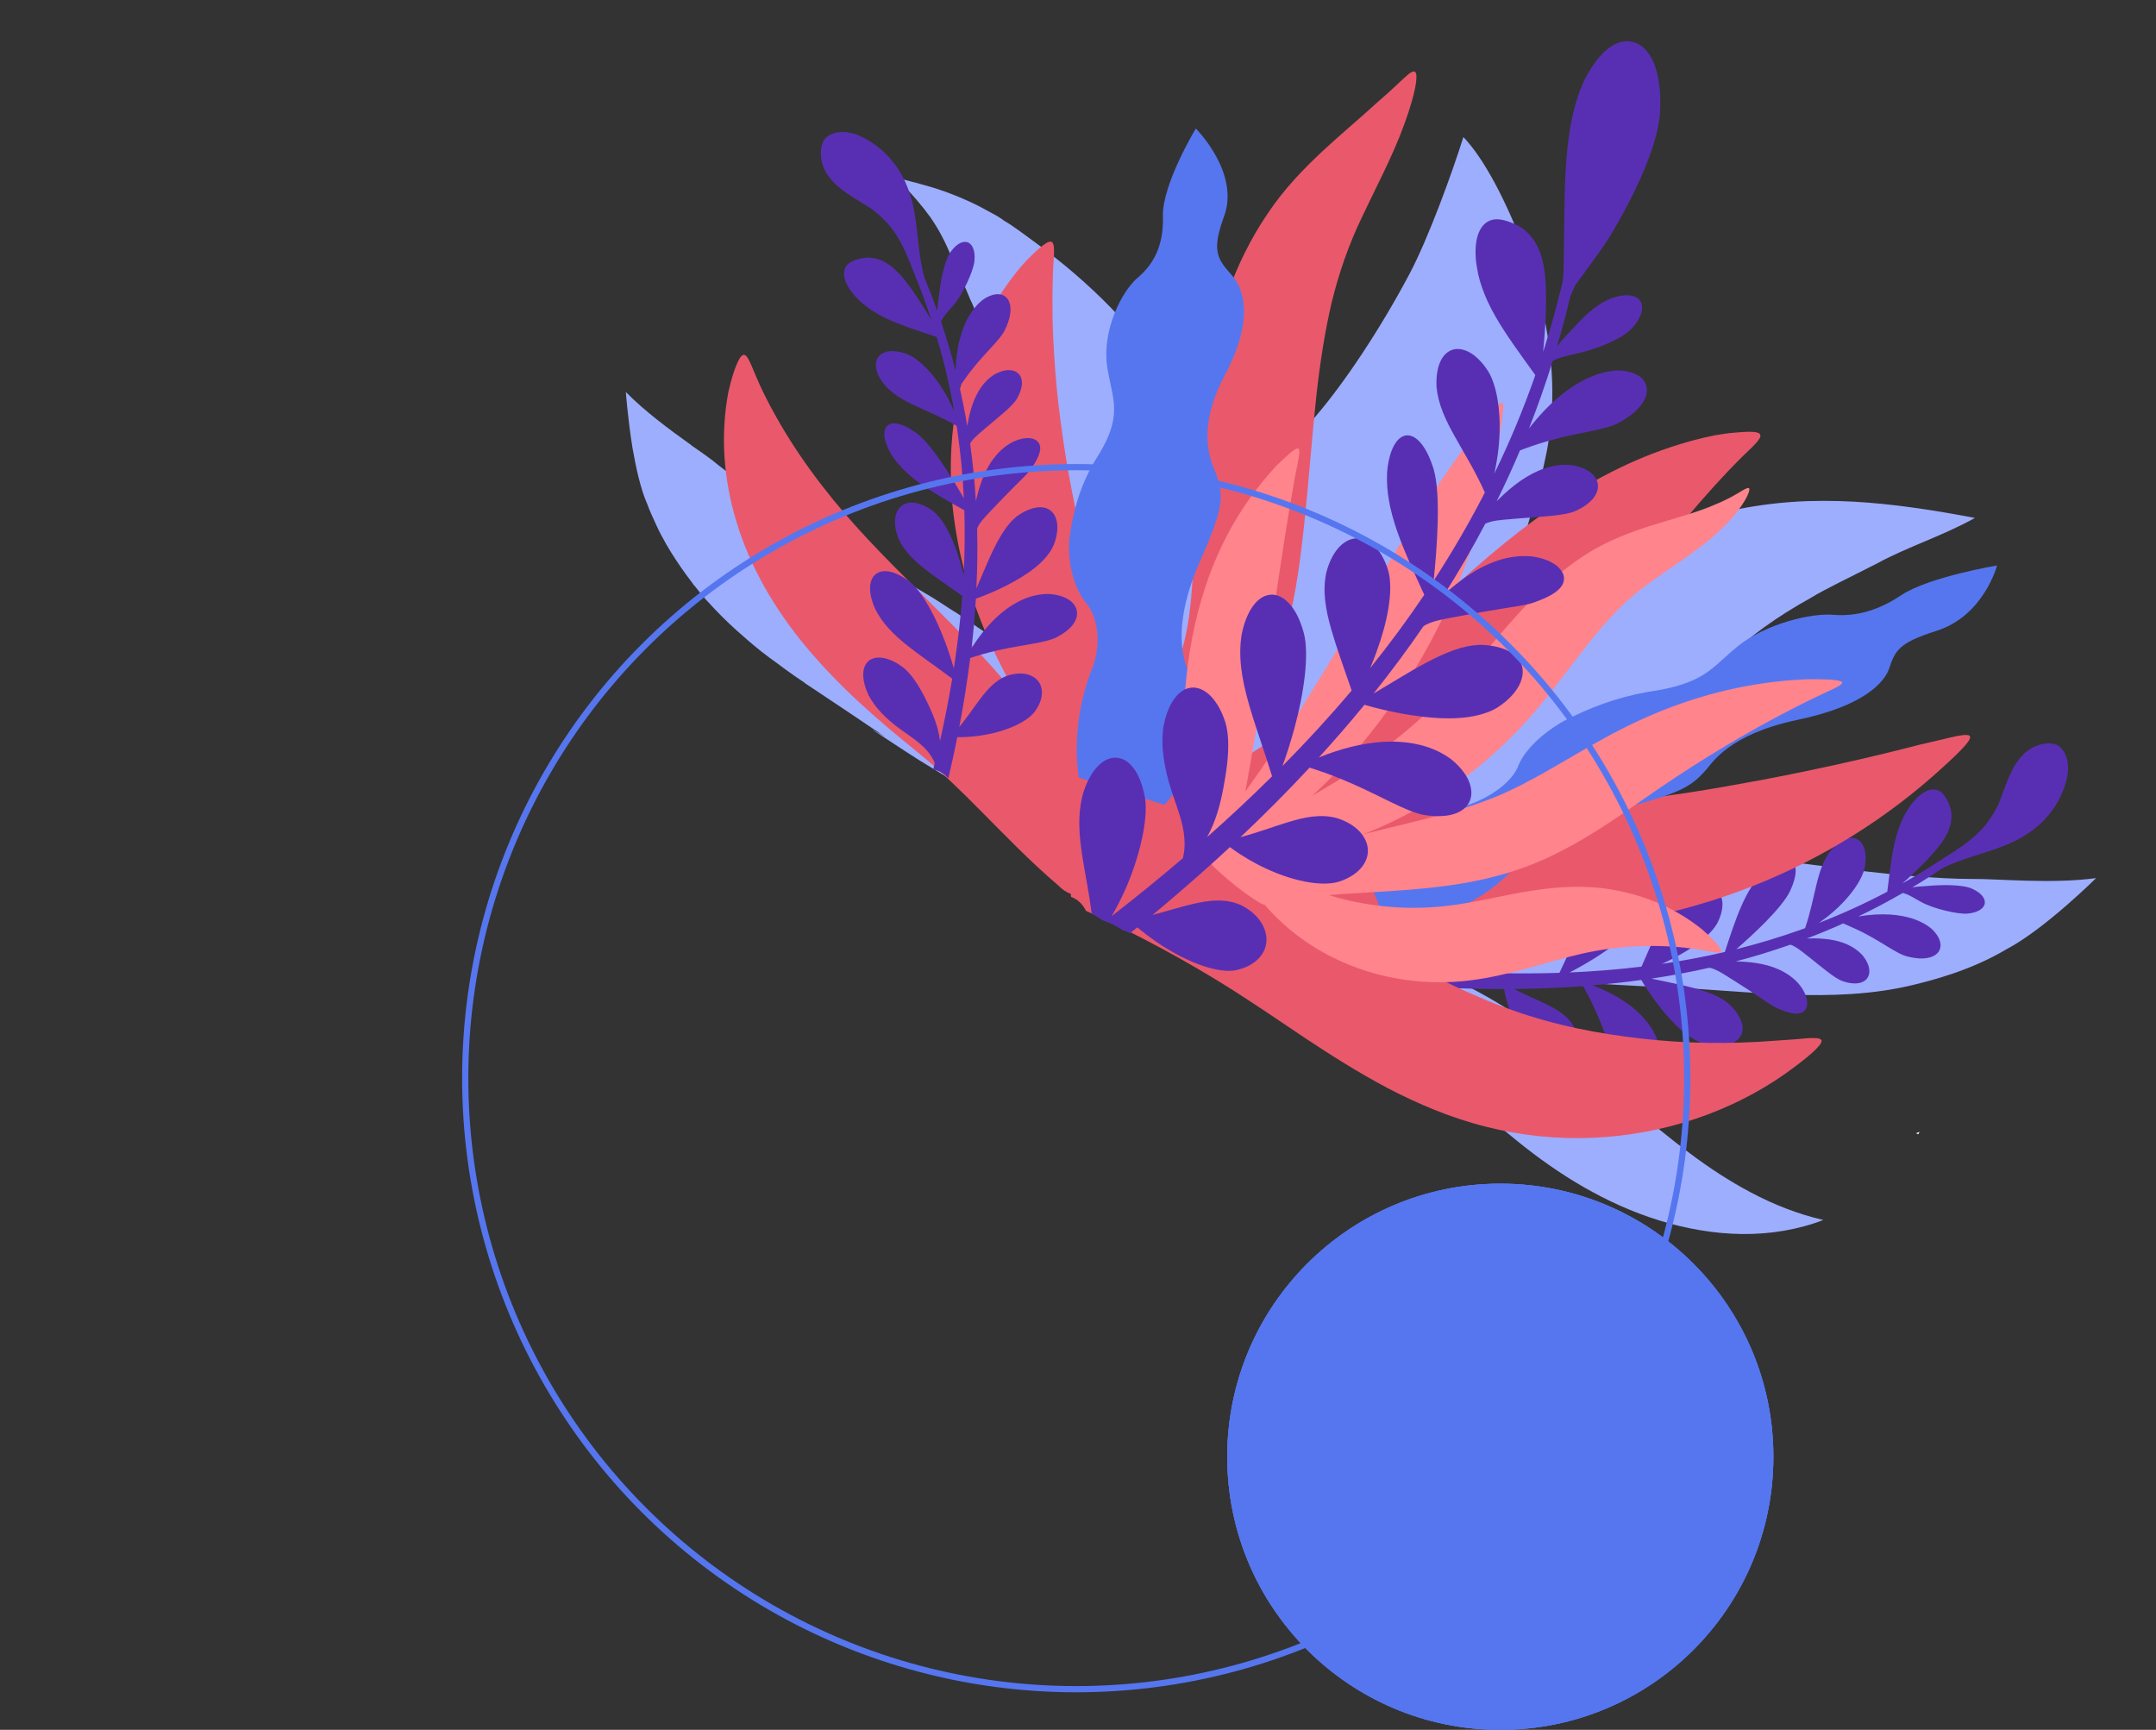 <svg enable-background="new 0 0 347.39 278.72" viewBox="0 0 347.39 278.72" xmlns="http://www.w3.org/2000/svg" xmlns:xlink="http://www.w3.org/1999/xlink"><rect x="0" y="0" width="347.39" height="278.72" fill="#333333" stroke="none"/><defs><circle id="a" cx="241.74" cy="234.72" r="44"/><clipPath id="b"><use xlink:href="#a"/></clipPath><clipPath id="c"><use xlink:href="#f"/></clipPath><clipPath id="d"><path d="m309.28 182.37-.56.22.38.17z"/></clipPath><clipPath id="e"><path d="m-579.59-295.28h1024v1344h-1024z"/></clipPath><path id="f" d="m-595.26-280.28h1024v1344h-1024z"/></defs><path d="m234.22 156.87c-.82-.05-1.66-.08-2.52-.1 4.15 1.53 8.88 4.34 12.18 6.39 3.73 2.33 7.09 4.95 10.25 7.58 3.16 2.64 6.06 5.22 9.05 7.75 2.98 2.53 5.98 5.01 9.1 7.34 3.13 2.34 6.39 4.49 9.92 6.35s7.36 3.41 11.59 4.39c-4.07 1.57-8.58 2.31-13.1 2.26-4.53-.05-9.06-.86-13.35-2.19-4.3-1.33-8.37-3.19-12.16-5.37-3.79-2.17-7.37-4.73-10.57-7.31-6.45-5.2-11.57-9.66-17.39-13.97-2.92-2.16-9.01-5.44-12.55-6.98-3.4-1.41-16.03-8.82-24.06-15.6-5.59-2.89-10.86-6.54-16.41-9.37-3.1-1.58-6.2-3.66-9.48-5.15l-.07-.04c-1.48-.97-3.06-2.01-4.7-3.03-1.07-.66-2.11-1.36-3.17-2.02l-.76-.47c-.31-.19-.62-.38-.93-.57-.84-.52-1.65-1.01-2.49-1.53-.36-.22-.67-.41-1.03-.63-.18-.11-.35-.22-.58-.35l-1.65-1.01-.27-.17c-.31-.19-.67-.41-.98-.6l-.05-.03c-.76-.46-1.49-.98-2.24-1.44-1.71-1.12-3.42-2.23-5.07-3.32-.77-.53 2.43 1.42 1.7.91-.05-.03-.09-.05-.09-.05-.05-.03-.05-.03-.09-.06l-.31-.19-.68-.49c-.09-.05-.22-.13-.31-.19-1.04-.7-2.08-1.41-3.12-2.11-1.26-.84-2.52-1.68-3.83-2.56-1.3-.87-2.56-1.71-3.91-2.61-.18-.11-.4-.24-.55-.4-1.44-.95-2.89-1.98-4.27-3.03-.86-.59-1.69-1.24-2.57-1.91-1.4-1.12-2.8-2.32-4.14-3.53-1.58-1.43-3.09-2.95-4.55-4.57-.05-.03-.09-.05-.1-.13-.05-.02-.05-.02-.09-.05-.61-.7-1.17-1.38-1.75-2.13-.06-.1-.16-.23-.25-.28-.09-.06-.1-.14-.17-.24-.74-.98-1.65-2.2-2.6-3.64-1.12-1.67-2.3-3.64-3.32-5.85-.49-1.1-1.03-2.21-1.46-3.4-1.07-2.43-1.8-5.84-2.36-9.01-.76-4.73-1.07-9-1.07-9 3.09 3.15 6.98 6 10.21 8.32.13.08.27.17.37.29 1.77 1.22 3.31 2.3 4.39 3.23l.05.03c.61.5 1.21.93 1.84 1.4.91.62 1.78 1.29 2.71 1.87.73.51 1.46 1.03 2.21 1.49.64.46 1.26.84 1.88 1.23.31.19.62.38.98.6l4.13 2.55c1.25.76 2.52 1.48 3.89 2.26 2.79 1.65 5.83 3.39 8.82 5.1.14.09.27.17.4.25l.97.6c1.16.71 2.3 1.35 3.5 2.09 3.41 2.03 2.77 1.59 6.05 3.74.22.14.44.27.71.44.04.03.09.05.09.05.05.03.05.03.09.06.77.54 1.62 1.06 2.39 1.6l.04.03c.6.43 1.14.83 1.77 1.22l.4.25c.14.08.22.13.33.26.44.27.86.6 1.27.92.42.32.86.59 1.32.94.22.14.37.3.55.4 2.2 1.62 4.33 3.33 6.37 5.1.19.18.38.37.61.51.15.16.33.27.48.42.39.37.81.69 1.24 1.09.09.05.1.13.19.18.33.27.62.58.95.85-2.8-4.63-7.82-18.01-9.45-41.68-.11-1.12-.25-2.19-.43-3.28-.01-.08.01-.12 0-.2s0-.2-.02-.28c-.04-.22-.06-.49-.1-.72l-.18-.9c-.18-.9-.32-1.77-.54-2.69-.01-.08-.03-.15-.09-.25-.32-1.38-.66-2.71-1.04-3.99-.19-.58-.34-1.13-.54-1.71-.48-1.41-1.02-2.93-1.64-4.49l-.01-.12c-.2-.58-.48-1.21-.8-2-.15-.35-.3-.71-.45-1.06-.09-.25-.22-.53-.34-.74-.32-.79-.68-1.6-1.05-2.48-.57-1.27-1.15-2.61-1.76-3.91l-.12-.21c-1.09-2.7-2.06-4.61-3.54-6.78-1.25-1.75-2.93-3.71-5.46-6.38.86.2 1.72.4 2.55.65.53.13 1.02.24 1.53.41.9.23 1.78.51 2.65.78.34.15.67.21 1.01.35 1.56.57 3.12 1.2 4.64 1.94.34.15.61.31.95.46.88.48 1.75.95 2.67 1.45l.54.33c.22.13.49.3.73.51l.4.24.44.27.13.08c.51.37 1.09.73 1.59 1.11.18.11.33.26.55.4.55.4 1.14.84 1.65 1.21 19.29 14.06 26.57 28.54 31.49 42.83 4.1-4.32 8.86-8.61 14-14.62 4.72-5.51 10.42-14.11 15.05-22.82 3.11-5.85 6.92-16.38 8.74-22.16 3.23 3.36 6.94 10.22 10.1 18.81 3.18 8.62 4.58 17.61 4.16 25.07-.38 6.83-1.93 11.58-3.69 17.97-1.85 6.7-5.42 13.04-8.74 19.39-.25.48-.7.81-1.05 1.22 3.43-2.89 6.86-5.51 9.93-7.63 4.65-3.19 9.49-6.09 14.91-8.65 5.39-2.55 11.3-4.68 17.64-6.02 3.16-.67 6.44-1.14 9.75-1.37s6.62-.21 9.9-.04c6.56.37 13.02 1.39 19.51 2.62-5.14 2.88-10.96 4.69-15.84 7.37-4.02 2.06-8.34 4.11-10.55 5.48-11.76 6.51-15.74 12-26.31 22.21-6.12 5.17-13.27 12.08-20.89 18.09.44-.03.88-.07 1.32-.1 6.57-.47 13.05-.38 19.27-.02 12.52.74 23.77 2.56 35.13 3.89 2.84.33 5.69.63 8.59.84 2.91.22 5.84.4 8.75.41 4.3-.05 12.8.85 20.06-.14 0 0-8.35 8.28-14.44 11.46-5.68 3.39-11.85 4.98-15.07 5.76-12.96 3.14-27.07.88-39.24.39-12.28-.47-24.38-1.56-34.77-2.22z" fill="#9daefe"/><path d="m260.95 171.66c-.61-.81-1.15-2.06-1.71-3.48-.55-1.43-1.15-3.03-1.8-4.53-.64-1.5-1.33-2.89-1.89-3.9-.17-.32-.33-.61-.47-.85-3.7.27-7.4.42-11.11.45 1.82.96 3.54 1.66 5 2.37 1.95.93 3.46 1.87 4.48 3.45 1.04 1.81 1.14 3.61.33 4.82-.79 1.19-2.6 1.76-5 .68-.94-.44-1.96-1.42-2.87-2.67s-1.7-2.75-2.27-4.2c-.58-1.44-.96-2.82-1.18-3.83-.05-.22-.09-.43-.12-.61-1.04 0-2.08-.01-3.12-.02-2.85-.04-5.7-.14-8.55-.3 1.51.81 2.92 1.48 4.12 2.16 1.82 1.03 3.19 2.09 3.95 3.77.74 1.92.52 3.74-.48 4.86-.98 1.11-2.79 1.48-4.92.24-.83-.5-1.65-1.53-2.36-2.8s-1.29-2.77-1.7-4.2-.66-2.78-.8-3.77c-.02-.14-.04-.27-.05-.39-3.53-.22-7.05-.52-10.57-.88.77.47 1.57.88 2.34 1.37 1.34.85 2.56 1.83 3.58 2.93 2.03 2.18 3.28 4.79 3.27 7.48-.07 1.48-.49 2.62-1.03 3.36-.57.75-1.25 1.12-1.95 1.16-1.43.06-2.81-1.11-3.94-3.27-.44-.87-.71-2.12-1.01-3.56-.3-1.43-.63-3.05-1.07-4.56-.22-.76-.45-1.48-.71-2.19-.26-.7-.51-1.39-.69-1.97-.1-.33-.18-.63-.24-.89-1.13-.12-2.27-.25-3.4-.38l.39-3.05c.44.06.87.12 1.31.18 1.11-4.93 1.87-9.07 4.95-10.99 3.77-2.06 7.05.62 5.21 4.73-1.12 2.39-6.25 5.15-8.85 6.43 2.84.37 5.69.69 8.54.97 1.89-2.33 3.2-4.65 4.53-6.64 1.51-2.31 3.05-4.24 5.21-5.57 4.91-2.79 8.06.06 4.73 5.21-1.34 2.02-5.06 4.51-8.61 6.04-1.15.5-2.27.9-3.26 1.2 3.46.3 6.93.53 10.39.67 1.19-.79 1.95-1.85 2.54-2.86.69-1.21 1.15-2.45 1.72-3.66.57-1.23 1.23-2.4 1.92-3.38.7-.99 1.46-1.83 2.35-2.56 1.02-.75 1.97-1.22 2.83-1.43s1.64-.16 2.26.19c.61.35 1.05 1.01 1.16 1.98.11.96-.1 2.24-.78 3.68-.55 1.14-1.68 2.41-3.03 3.57-.68.59-1.39 1.14-2.16 1.71s-1.6 1.14-2.47 1.64c-.87.49-1.76.91-2.61 1.19-.04.01-.07.03-.11.03 3.37.08 6.74.07 10.1-.04 1.4-2.89 2.5-5.57 3.68-7.89 1.32-2.58 2.73-4.72 4.76-6.29 2.32-1.65 4.31-1.93 5.42-1.05 1.1.87 1.3 2.92-.19 5.76-1.19 2.23-4.7 5.05-7.95 7.08-1.51.95-2.96 1.75-4.08 2.33 3.87-.17 7.73-.47 11.58-.94 1.09-2.44 2.02-4.71 2.99-6.61 1.12-2.21 2.27-3.94 3.98-5.15 1.96-1.25 3.77-1.47 4.96-.68.58.4.98 1.05 1.09 1.96.1.9-.1 2.04-.73 3.33-.5 1.01-1.57 2.12-2.88 3.14s-2.86 1.94-4.33 2.7c-.62.32-1.23.61-1.8.87 3.41-.5 6.8-1.14 10.15-1.92 1.8-5.48 3.23-10.03 6.36-13.06 3.91-3.53 6.55-1.76 4.11 3.32-1.32 2.68-5.8 6.84-8.62 9.29 3.57-.89 7.1-1.96 10.57-3.2.17-.06.34-.12.51-.19.86-2.54 1.31-4.87 1.8-6.88.53-2.19 1.1-4.01 2.29-5.57 1.38-1.67 2.86-2.38 4.04-1.99 1.15.38 1.98 1.97 1.49 4.64-.21 1.05-.87 2.35-1.8 3.63-.93 1.29-2.12 2.54-3.32 3.57-.79.68-1.57 1.27-2.27 1.76 3.76-1.46 7.44-3.14 11.01-5.03.37-2.91.65-5.58 1.2-7.93.15-.64.32-1.26.51-1.85.2-.6.41-1.15.62-1.63.22-.49.43-.92.66-1.31.11-.19.22-.37.35-.57s.27-.42.44-.66c.39-.51.83-1.03 1.31-1.45.48-.43.99-.74 1.47-.92.98-.35 1.76-.09 2.26.39.51.49.84 1.14 1.14 1.82.27.7.51 1.41.31 2.88-.08.57-.37 1.39-.76 2.11-.39.74-.89 1.45-1.42 2.1-1.04 1.27-2.29 2.56-3.51 3.72-.75.72-1.5 1.4-2.16 1.98 2.37-1.33 4.68-2.76 6.94-4.27l.01.01c4.46-2.82 6.62-4.56 8.6-8.62 1.7-4.62 2.29-6.31 4.15-8.12 1.68-1.51 4.37-2.13 5.72-1 2.08 2.02 1.52 5.71-.74 9.47-1.36 2.02-3.22 4.2-7.38 6.08-3.35 1.48-7.38 2.26-10.8 3.97 0 0-.01.01-.01.01h-.01c-1.59 1.08-3.22 2.11-4.87 3.09.29-.05.57-.08.84-.11 1-.08 1.84-.15 2.68-.2 1.66-.1 4.4-.1 5.82.4 1.54.62 2.37 1.49 2.35 2.34-.01.83-.92 1.63-2.81 1.8-1.5.12-5.37-.74-7.42-1.86-1.02-.56-1.81-1.07-2.47-1.31-.19-.07-.37-.12-.52-.16-2.34 1.36-4.73 2.62-7.18 3.79 1.76-.3 3.52-.41 5.19-.31 1.35.09 2.65.33 3.81.73 1.15.41 2.17.98 2.98 1.71.84.85 1.23 1.67 1.28 2.36.04.69-.23 1.24-.72 1.62-1.01.77-2.71.86-4.8.29-.82-.24-1.75-.78-2.81-1.42-1.05-.64-2.23-1.37-3.43-2.01-1.19-.65-2.4-1.2-3.31-1.59-.22-.1-.43-.18-.61-.26-1.93.87-3.88 1.68-5.86 2.43.11-.01.22-.01.33-.01 1.15-.04 2.25.01 3.3.16 2.08.31 3.91 1.05 5.22 2.42 1.38 1.58 1.49 3.07.83 3.89-.66.83-2.03 1.04-3.86.43-.72-.25-1.57-.83-2.48-1.53s-1.91-1.51-2.86-2.27c-.48-.37-.93-.73-1.36-1.06-.41-.31-.78-.57-1.11-.75-.25-.14-.47-.23-.66-.29-2.9 1.02-5.83 1.92-8.8 2.7 1.13.02 2.23.1 3.29.26 1.29.2 2.53.53 3.68 1.05 1.14.52 2.2 1.24 3.06 2.17.92 1.05 1.36 2.1 1.46 2.88.09.82-.14 1.38-.56 1.7-.42.33-1.02.42-1.73.3-.72-.1-1.55-.39-2.57-.84-.8-.37-1.78-1.06-2.96-1.86-1.18-.79-2.54-1.68-3.85-2.5-.65-.41-1.27-.8-1.85-1.16-.55-.34-1.05-.6-1.49-.77-.27-.11-.52-.17-.74-.21-3.09.7-6.2 1.28-9.33 1.75 2.45.54 4.7.95 6.68 1.48 1.27.34 2.38.69 3.34 1.11s1.78.9 2.51 1.52c.78.74 1.34 1.48 1.72 2.23.37.76.54 1.52.39 2.24-.15.71-.64 1.38-1.57 1.81-.92.44-2.29.61-3.92.31-1.28-.25-2.81-1.11-4.14-2.24-1.36-1.13-2.54-2.48-3.59-3.81-1.42-1.78-2.5-3.5-3.06-4.43-2.61.36-5.23.65-7.85.86 2.42.91 4.63 2.11 6.44 3.56 1.15.93 2.12 1.97 2.88 3.09.76 1.13 1.29 2.35 1.54 3.65.21 1.45.06 2.63-.31 3.48-.38.86-.96 1.37-1.63 1.57-1.34.42-2.97-.43-4.57-2.45z" fill="#582fb3"/><path d="m315.45 118.57c-.67.13-1.51.32-2.53.58-1.03.24-2.26.53-3.7.86-8.5 2.2-16.59 3.98-24.93 5.58-4.17.77-8.38 1.54-12.76 2.2-4.38.64-8.88 1.22-13.62 1.66-4.75.45-9.66.73-15.13.82-5.63.07-11.54.14-17.82.21-1.07.02-2.15.05-3.25.08 2.21-1.04 4.37-2.19 6.49-3.45 4.39-2.6 8.47-5.62 12.27-8.83 7.58-6.45 13.92-13.7 19.91-20.96 2.95-3.62 5.91-7.26 8.89-10.91 2.98-3.64 6.04-7.2 9.35-10.68.76-.77 1.44-1.51 2.06-2.1.63-.6 1.17-1.11 1.62-1.56.89-.89 1.38-1.51 1.35-1.92-.04-.4-.6-.58-1.8-.58-.61 0-1.38.05-2.33.14-.96.07-2.08.23-3.38.46-7.78 1.62-15.03 4.73-21.72 8.79-6.69 4.07-12.88 9.06-19.07 14.64-3.1 2.77-6.21 5.69-9.47 8.7-3.28 2.97-6.64 6.05-10.42 9.11-6.75 5.45-14.76 11.08-24.76 16.15.77-.7 1.53-1.44 2.27-2.19 3.82-3.88 7.41-8.35 10.23-13.62 1.37-2.63 2.62-5.48 3.51-8.39.91-2.89 1.56-5.77 2.05-8.58.49-2.82.85-5.53 1.15-8.17.31-2.68.56-5.31.8-7.93.49-5.22.89-10.34 1.44-15.33.56-4.98 1.31-9.84 2.41-14.58 1.17-4.73 2.67-9.18 4.94-13.89 2.21-4.71 4.89-9.66 6.8-14.94 1.75-4.8 2.23-7.77 1.76-8.31-.26-.29-.8 0-1.71.84-.92.83-2.26 2.17-4.29 3.9-2.93 2.69-5.96 5.19-9.02 8.04-3.03 2.85-6.16 6.05-8.85 10.1-2.7 3.98-4.87 8.41-6.5 13.09s-2.76 9.6-3.53 14.66c-.77 5.08-1.18 10.3-1.42 15.67-.28 5.34-.31 11.01-.65 16.4-.19 2.71-.47 5.38-1.04 8-.55 2.64-1.4 5.38-2.53 8.19-1.59 3.97-6.56 8.67-6.77 7.01-.53-4.14-.58-4.02-1.46-7.83-.88-3.82-1.91-7.42-2.87-10.83-.96-3.38-1.77-6.61-2.59-9.98-.84-3.34-1.53-6.74-2.2-10.2-.69-3.46-1.23-6.99-1.71-10.61-.51-3.61-.85-7.31-1.08-11.11-.26-3.8-.32-7.69-.22-11.66.02-1.82.16-3.25.21-4.3.03-1.05-.02-1.71-.29-1.96s-.75-.09-1.54.52c-.78.62-1.97 1.66-3.41 3.29-8.4 10.01-12.55 23.13-11.11 38.68.41 3.88 1.15 7.91 2.34 12.05 1.22 4.11 2.87 8.44 4.93 12.57 1.17 2.38 2.44 4.72 3.75 7.07-1.27-1.8-2.68-3.58-4.23-5.31-2.73-3.06-5.5-5.92-8.28-8.71-5.53-5.57-10.98-10.76-15.89-16.48-4.93-5.76-9.54-12.18-13.19-19.66-1.64-3.41-2.21-5.64-2.93-5.87-.35-.11-.71.25-1.15 1.21-.45.97-.96 2.52-1.48 4.79-1.28 6.85-.8 14.03 1.35 21 2.12 6.99 6.02 13.86 11.2 20.05 2.59 3.1 5.47 6.08 8.61 8.98 1.57 1.44 3.2 2.88 4.88 4.3.84.7 1.7 1.41 2.57 2.13.81.66 1.62 1.33 2.45 2 3.13 2.55 6.4 5.73 9.99 9.37 3.6 3.62 7.5 7.7 12.16 11.68.6.63 1.29 1.06 1.99 1.33-.01.16 0 .32.02.47 1.13.42 1.93 1.25 2.4 2.24 8.41 3.85 16.25 8.1 23.67 12.78 1.91 1.22 3.8 2.47 5.74 3.76 1.99 1.33 3.97 2.66 5.95 4 4.1 2.72 8.46 5.49 13.27 8.04 4.82 2.51 10.12 4.79 15.85 6.22 5.68 1.45 11.5 2.02 17.19 1.78 11.39-.48 22.29-4.2 30.95-10.28 3.91-2.78 5.95-4.64 5.92-5.34-.04-.36-.62-.5-1.83-.45-.6.03-1.35.1-2.28.19-.91.07-2.01.14-3.29.23-7.57.59-14.53.46-21.49-.32-6.94-.78-13.9-2.08-21.08-4.64-1.81-.64-3.67-1.37-5.61-2.22-1.95-.83-3.97-1.78-6.09-2.81-4.24-2.04-8.91-4.42-14.09-7.01-4.59-2.29-6.1-3.75-2.68-3.2 10.49 1.69 16.81 2.26 28.93 2.36 6.04.05 12.33-.42 18.42-1.47 6.11-1.05 12.09-2.66 17.85-4.78 11.51-4.24 22.08-10.57 30.97-18.35 4.03-3.56 6.27-5.75 6.2-6.48-.01-.38-.65-.43-1.99-.19z" fill="#e9596b"/><path d="m177.88 140.04c-.02-.03-.02-.05-.03-.07h.12c-.04.02-.07.03-.09.07z" fill="#e9596b"/><path d="m223.38 148.89s12.59.25 20.95-9.48c0 0 2.77-5.26 16.27-8.92 10.25-2.72 11.85-3.65 14.39-6.57.92-1.02 3.59-5.58 14.52-7.91 11.05-2.28 14.11-6.19 14.85-8.2 1-2.98 1.52-4.21 7.61-6.15 7.69-2.4 9.81-10.55 9.81-10.55s-10.84 1.81-15.37 4.74c-3.31 2.23-6.82 3.49-10.77 3.23-3.77-.41-11.22 1.49-15.59 5.01s-5.21 6.07-14.66 7.41c-5.04.91-9.28 2.55-13.4 4.66-3.39 1.91-6.21 4.58-7.27 7.03-1.12 3.19-5.48 5.76-8.95 6.75 0 0-8.99 2.39-16.49 8.48" fill="#5676ef"/><path d="m172.32 96.7c-.77-.54-1.91-.92-3.39-1-1.34 0-2.66.28-3.93.81s-2.49 1.3-3.64 2.25c-1.8 1.51-3.43 3.46-4.82 5.68.31-2.65.54-5.3.7-7.97 1.03-.37 2.95-1.11 5-2.16 1.52-.79 3.1-1.69 4.49-2.81 1.39-1.1 2.54-2.44 3.04-3.67.63-1.56.72-2.95.47-3.96-.24-1.01-.81-1.63-1.49-1.92s-1.48-.28-2.31-.06c-.82.23-1.68.64-2.56 1.27-.76.61-1.4 1.32-2 2.2-.61.87-1.18 1.91-1.77 3.1-.92 1.86-1.77 4.02-2.79 6.34.16-3.2.21-6.41.12-9.62.08-.21.19-.44.35-.69.25-.41.61-.85 1.06-1.33.48-.5.99-1.04 1.52-1.61 1.08-1.14 2.23-2.32 3.25-3.33 1.02-1.02 1.91-1.85 2.43-2.57.65-.92 1.11-1.69 1.35-2.39.25-.68.28-1.3.04-1.78s-.75-.81-1.58-.89c-.8-.05-1.93.17-3.15.88-1.1.67-2.02 1.58-2.77 2.61-.75 1.04-1.32 2.2-1.78 3.45-.37 1.03-.67 2.09-.92 3.22-.19-3.11-.5-6.2-.93-9.28.1-.17.23-.38.42-.6.25-.29.58-.61.97-.95.42-.36.86-.74 1.33-1.14.94-.8 1.95-1.62 2.82-2.39.88-.77 1.62-1.49 2.01-2.16.97-1.7 1.04-3.1.34-3.92-.68-.81-2.18-1-4.03.06-1.62 1.03-2.72 2.7-3.44 4.7-.36 1.01-.62 2.1-.82 3.24-.02.11-.04.22-.06.33-.35-2.11-.77-4.22-1.25-6.3.11-.17.23-.35.38-.56.56-.83 1.35-1.92 2.23-2.97.88-1.06 1.84-2.09 2.68-3.01s1.56-1.74 1.97-2.51c.98-1.96 1.23-3.67.67-4.83-.28-.56-.77-.94-1.47-1.04-.69-.09-1.59.14-2.6.81-.89.66-1.65 1.56-2.29 2.62-.63 1.07-1.12 2.31-1.48 3.63-.44 1.63-.67 3.4-.73 5.21-.68-2.66-1.46-5.29-2.34-7.88.07-.14.16-.31.26-.48.37-.61 1.03-1.29 1.79-2.19 1.53-1.81 3.15-5.48 3.33-6.99.21-1.91-.41-2.97-1.23-3.15-.84-.18-1.87.47-2.79 1.87-.78 1.31-1.32 4.04-1.55 5.7-.12.84-.22 1.7-.34 2.7-.03.27-.05.56-.06.86-.65-1.83-1.35-3.65-2.1-5.45v-.01-.01c-1.03-3.74-1-7.89-1.8-11.51-1.04-4.5-2.84-6.78-4.58-8.54-3.28-2.99-6.83-4.28-9.26-2.61-1.39 1.11-1.31 3.91-.14 5.88 1.43 2.2 2.98 3.13 7.24 5.74 3.64 2.77 4.94 5.26 6.85 10.25h-.01c1.05 2.55 2.01 5.13 2.86 7.74-.45-.77-.97-1.64-1.54-2.53-.91-1.44-1.94-2.94-2.99-4.22-.54-.65-1.15-1.29-1.8-1.82-.64-.53-1.4-.98-1.95-1.17-1.42-.48-2.17-.39-2.92-.26-.73.16-1.44.36-2.03.77-.57.4-.99 1.12-.83 2.17.08.51.29 1.08.62 1.64.32.56.75 1.1 1.18 1.59.21.21.39.4.57.57.17.16.32.31.49.46.34.3.73.6 1.17.91s.95.63 1.5.94 1.13.6 1.74.87c2.22 1.01 4.82 1.82 7.63 2.77 1.17 3.92 2.11 7.91 2.81 11.93-.34-.79-.77-1.69-1.29-2.6-.79-1.4-1.8-2.83-2.89-4-1.09-1.18-2.25-2.1-3.25-2.51-2.55-1.02-4.29-.5-4.9.56-.62 1.09-.22 2.7 1.17 4.4 1.32 1.49 3.01 2.42 5.08 3.38 1.9.89 4.13 1.79 6.48 3.15.03.18.06.36.08.54.55 3.69.9 7.4 1.08 11.13-1.88-3.28-5.11-8.56-7.51-10.4-4.56-3.44-6.85-1.16-4.12 3.42 2.39 3.72 6.62 6.04 11.71 8.92.11 3.49.07 6.98-.11 10.46-.14-.62-.31-1.28-.51-1.96-.46-1.61-1.07-3.33-1.82-4.84-.75-1.5-1.64-2.78-2.55-3.49-1.15-.88-2.25-1.31-3.16-1.39-.92-.08-1.65.19-2.16.69-1.02 1.02-1.17 2.86-.31 5.06.86 1.94 2.35 3.43 4.32 4.98 1.7 1.34 3.76 2.72 5.97 4.28-.3 3.91-.76 7.81-1.36 11.68-.35-1.22-.85-2.83-1.5-4.51-1.37-3.63-3.47-7.68-5.45-9.3-2.52-2.04-4.6-2.25-5.68-1.33-1.09.93-1.21 2.96-.03 5.59 1.16 2.33 3 4.16 5.3 5.98 2.07 1.64 4.51 3.27 7.1 5.23-.56 3.37-1.22 6.71-1.97 10.04 0-.04-.01-.08-.01-.11-.11-.9-.34-1.87-.66-2.83s-.73-1.9-1.14-2.78c-.41-.87-.82-1.69-1.27-2.48-.89-1.58-1.92-2.95-2.95-3.72-1.29-.96-2.52-1.43-3.5-1.51-.99-.08-1.74.23-2.2.76-.47.54-.67 1.3-.64 2.2.04.9.31 1.93.86 3.1.54 1.03 1.23 1.95 2.07 2.84.83.88 1.86 1.77 2.97 2.58 1.09.8 2.22 1.51 3.29 2.43.89.78 1.79 1.75 2.34 3.09-.08.34-.17.68-.26 1.01 1.04.22 1.85.74 2.44 1.44.28-1.18.55-2.37.81-3.55.22-1.03.44-2.06.64-3.09.19.01.4 0 .63 0 1.04-.01 2.49-.11 4.04-.41 1.55-.28 3.2-.77 4.62-1.42s2.6-1.47 3.22-2.32c1.55-2.17 1.34-4.08.32-5.1-1.04-1.05-2.84-1.3-4.85-.63-1.77.7-3 2.01-4.32 3.76-.99 1.31-2.03 2.87-3.34 4.49.7-3.69 1.29-7.4 1.76-11.12.27-.09.58-.19.93-.3 1.12-.35 2.63-.76 4.25-1.1s3.33-.62 4.85-.89c1.53-.27 2.87-.56 3.8-1 2.32-1.18 3.49-2.64 3.37-4.08-.04-.73-.44-1.41-1.21-1.95z" fill="#582fb3"/><path d="m187.61 129.68s8.7-8.66 4.05-21.25c0 0-3.68-5.58 1.51-17.57 4.01-9.07 4.1-10.83 2.72-14.64-.46-1.35-3.47-6.38 1.4-15.66 5.01-9.33 2.94-14.18 1.31-16.08-2.47-2.76-3.42-3.98-1.38-9.59 2.63-7.05-4.54-14.18-4.54-14.18s-5.36 8.85-5.31 14.05c.14 3.87-.89 7.2-3.82 9.78-2.96 2.36-5.96 8.9-5.17 14.4.79 5.51 2.91 7.86-2.02 15.4-2.42 4.17-3.53 8.27-4.07 12.61-.26 3.69.66 7.53 2.53 9.96 2.61 2.99 2.39 7.83 1.11 10.94 0 0-3.51 7.96-2.11 17.43" fill="#5676ef"/><path d="m277.24 153.41c-.38.31-2-.25-4.79-.6-6.13-.77-12.06-.38-17.51.84-2.74.62-5.52 1.46-8.5 2.28-2.98.81-6.15 1.61-9.58 2.04-6.99.86-14.12-.17-20.28-2.85-5.03-2.16-9.44-5.41-12.8-9.33-.69.17-11.11-7.16-11.86-11.47-.26-1.91-.55-3.78-.71-5.6-.17-1.82-.36-3.6-.41-5.34-.08-1.73-.16-3.42-.12-5.06 0-6.58.69-12.45 1.86-17.73 2.42-10.53 6.76-18.71 13.15-25.57 4.53-4.37 3.99-3.37 2.96 1.84-2.07 11.56-3.51 22.58-5.12 33.28-.86 5.85-1.8 11.61-2.87 17.38 1.17-1.68 2.34-3.27 3.41-4.87 1.16-1.75 2.33-3.4 3.38-5.07 1.07-1.65 2.11-3.23 3.07-4.82 3.92-6.28 7.19-11.9 10.24-17.03 6.04-10.31 11.3-18.57 17.78-27.14 4.44-5.64 4.01-4.63 3.07 1.72-2.21 13.9-7.27 27.64-14.89 39.56-4.33 6.79-9.48 13-15.26 18.33.77-.46 1.54-.91 2.28-1.35 4.31-2.53 8.03-5.16 11.4-7.9 3.37-2.72 6.34-5.48 9-8.24 2.69-2.75 4.99-5.5 7.43-8.34 2.44-2.83 4.93-5.65 7.75-8.22 2.78-2.57 5.96-4.91 9.36-6.59 6.75-3.29 12.67-4.01 18.05-6.43 1.82-.75 3.04-1.51 3.83-1.98.78-.49 1.21-.64 1.3-.42.16.41-.75 2.6-3.54 5.56-3.07 3.23-6.86 5.65-10.26 8.01-1.7 1.18-3.33 2.34-4.78 3.55-1.43 1.2-2.74 2.5-4.02 3.9-2.55 2.79-4.89 5.96-7.42 9.25-1.26 1.65-2.57 3.33-3.98 5.01s-2.94 3.35-4.51 4.92c-6.34 6.3-13.82 11.34-21.79 14.72-.66.28-1.31.55-1.96.79 4.64-1.2 8.93-2.14 12.78-3.21 1.03-.29 2.05-.56 3.01-.87.48-.15.97-.3 1.44-.44.46-.16.92-.32 1.38-.48.93-.3 1.78-.67 2.64-1 .43-.16.85-.33 1.26-.53.41-.18.82-.36 1.23-.56 3.25-1.53 6.34-3.34 9.43-5.14s6.19-3.61 9.4-5.19 6.4-2.9 9.59-3.97c6.37-2.14 12.73-3.3 19.18-3.6 4.29-.05 6.04.15 5.88.61-.16.49-2.26 1.28-5.62 2.93-7.38 3.67-14.37 7.75-21.02 12.13-3.31 2.17-6.51 4.49-9.98 6.82-3.46 2.31-7.16 4.6-11.29 6.47-1.03.46-2.09.89-3.16 1.3-1.08.38-2.16.72-3.24 1.07-1.08.29-2.16.58-3.23.84-1.06.22-2.13.45-3.19.64-4.23.74-8.29 1.07-12.21 1.33-3.35.22-6.6.37-9.78.63.99.31 1.97.57 2.93.81 3.41.79 6.65 1.16 9.68 1.23 3.03.08 5.84-.18 8.47-.57 2.65-.41 5.31-1 8.04-1.54 2.72-.53 5.51-.99 8.36-1.18 2.86-.19 5.77-.07 8.46.42 5.42.95 10.25 3.17 14.24 6.38 2.53 2.23 3.31 3.37 2.96 3.64z" fill="#ff848c"/><path d="m252.99 47.85s0-.01.01-.02c.1-.22.57-1.54 1.01-2.14.37-.52 1.98-2.67 2.73-3.75 1.16-1.66 1.79-2.32 3.59-5.44 1.56-2.67 6.68-11.86 7.13-18.22.37-5.94-1.06-10.18-3.83-11.34-2.73-1.15-5.82 1.04-8.3 5.87-1.79 3.84-2.74 8.45-3.08 14.94-.15 2.74-.18 5.62-.22 8.83l-.06 4.76c-.01.35-.01.72-.02 1.07-.02 1.08-.03 2.11-.19 3.14h-.01c-.9 3.76-1.93 7.48-3.11 11.16.12-1.25.24-2.67.33-4.15.14-2.38.21-4.93.06-7.26-.08-1.19-.25-2.4-.55-3.56-.3-1.13-.79-2.26-1.26-2.93-1.21-1.71-2.15-2.23-3.11-2.69-.96-.42-1.93-.78-2.94-.79-.99-.01-2.05.47-2.73 1.78-.33.64-.56 1.47-.64 2.37-.09.9-.05 1.87.04 2.78.06.41.12.77.18 1.11.06.32.11.62.18.93.14.63.34 1.28.58 2 .25.71.56 1.49.93 2.3.37.8.79 1.61 1.26 2.42 1.7 2.97 3.98 6.03 6.41 9.42-1.89 5.42-4.1 10.73-6.61 15.88.26-1.18.51-2.55.67-4.02.25-2.24.28-4.69 0-6.93-.27-2.23-.84-4.23-1.64-5.52-2.07-3.25-4.47-4.09-6.04-3.39-1.6.72-2.46 2.89-2.29 5.97.28 2.77 1.43 5.22 3 8.01 1.43 2.57 3.22 5.43 4.78 8.91-.11.23-.23.46-.35.68-2.41 4.65-5.06 9.16-7.91 13.55.56-5.28 1.21-13.94 0-18.01-2.37-7.66-6.83-6.95-7.49.51-.34 6.19 2.57 12.31 5.99 19.76-2.74 4.06-5.65 7.99-8.72 11.81.34-.82.7-1.71 1.04-2.65.8-2.21 1.53-4.67 1.9-7 .38-2.33.42-4.51-.03-6.06-.58-1.95-1.48-3.35-2.45-4.18-.99-.84-2.03-1.14-3.02-.99-1.99.32-3.68 2.3-4.51 5.5-.62 2.92-.15 5.83.82 9.21.84 2.92 2.04 6.19 3.27 9.78-3.55 4.2-7.28 8.26-11.15 12.17.61-1.68 1.35-3.92 2-6.37 1.42-5.26 2.36-11.58 1.44-15.06-1.18-4.39-3.38-6.33-5.37-6.18-2.01.16-3.81 2.38-4.63 6.33-.6 3.6-.01 7.19 1.11 11.15 1 3.56 2.44 7.42 3.78 11.78-3.4 3.37-6.9 6.64-10.49 9.81.03-.04.06-.09.08-.14.62-1.11 1.15-2.41 1.58-3.76s.74-2.76.99-4.09.46-2.59.6-3.86c.28-2.53.24-4.94-.29-6.65-.68-2.15-1.7-3.7-2.74-4.59-1.05-.9-2.16-1.17-3.13-.94-.98.22-1.84.93-2.54 1.98-.69 1.05-1.23 2.46-1.57 4.23-.23 1.61-.21 3.22.02 4.93.23 1.68.67 3.54 1.26 5.37.58 1.81 1.29 3.54 1.74 5.47.37 1.61.6 3.46.12 5.43-3.75 3.2-7.58 6.32-11.48 9.34.74-1.26 1.52-2.76 2.24-4.39 2.22-5.03 3.68-11.22 3.14-14.62-1.51-8.59-7.54-8.51-9.96-.86-.97 3.48-.7 6.97-.05 10.84.42 2.63 1.02 5.48 1.41 8.63.09.04.19.07.27.12.49.29.95.6 1.4.92 1.23.42 2.36.95 3.4 1.66.39.1.75.26 1.11.46.39-.32.79-.63 1.18-.95.13.12.28.24.43.36 1.1.9 2.66 2.07 4.47 3.16s3.87 2.1 5.83 2.74 3.83.92 5.17.64c3.42-.76 4.95-2.91 4.9-5-.04-2.13-1.56-4.25-4.2-5.53-2.42-1.02-4.87-.8-7.77-.11-1.92.45-4.04 1.12-6.38 1.74 3.11-2.59 6.18-5.24 9.19-7.94 1.1-.99 2.19-1.98 3.27-2.99.21.16.46.33.72.52 1.2.84 2.92 1.92 4.92 2.85 1.99.95 4.27 1.75 6.42 2.18 2.15.42 4.16.46 5.57 0 3.55-1.19 4.88-3.54 4.56-5.54-.32-2.04-2.16-3.82-5-4.7-2.59-.67-5.06-.18-8 .73-2.2.67-4.67 1.6-7.49 2.36 3.83-3.62 7.55-7.35 11.14-11.21.38.12.82.26 1.31.43 1.56.52 3.62 1.3 5.73 2.24 2.12.94 4.3 2.03 6.25 2.98 1.96.95 3.72 1.72 5.14 1.98 3.61.56 6.14-.13 7.19-1.87.51-.86.61-1.96.18-3.22-.43-1.25-1.41-2.62-3.04-3.93-1.52-1.1-3.25-1.87-5.13-2.31-1.88-.43-3.9-.58-5.99-.44-3.29.23-6.75 1.12-10.15 2.51 2.52-2.76 4.98-5.59 7.35-8.49 1.48.43 4.27 1.17 7.46 1.66 2.38.36 4.91.62 7.42.49 2.48-.11 4.89-.7 6.48-1.67 2-1.26 3.25-2.77 3.79-4.11.55-1.35.42-2.53-.11-3.41-.54-.9-1.46-1.53-2.58-1.96-1.12-.41-2.43-.65-3.96-.66-1.36.07-2.68.35-4.08.85-1.41.5-2.91 1.2-4.56 2.07-2.57 1.36-5.31 3.12-8.39 4.92 2.81-3.51 5.5-7.12 8.04-10.84.26-.17.59-.35.97-.5.62-.26 1.39-.46 2.29-.64.95-.18 1.98-.37 3.05-.58 2.16-.41 4.44-.8 6.43-1.12 2-.32 3.69-.54 4.88-.93 1.5-.51 2.65-1.02 3.49-1.61.84-.57 1.39-1.24 1.51-1.99.13-.74-.19-1.54-1.07-2.31-.87-.72-2.33-1.38-4.31-1.59-1.79-.14-3.59.13-5.29.69-1.71.57-3.32 1.42-4.86 2.46-1.27.86-2.48 1.84-3.68 2.91 2.34-3.69 4.53-7.46 6.56-11.32.25-.11.58-.23.97-.33.52-.13 1.16-.22 1.88-.29.77-.06 1.59-.13 2.45-.21 1.73-.14 3.55-.25 5.17-.41 1.63-.16 3.07-.37 4.06-.8 2.5-1.13 3.72-2.67 3.61-4.18-.11-1.48-1.65-2.93-4.63-3.25-2.68-.16-5.31.84-7.77 2.52-1.24.85-2.43 1.87-3.59 3.02-.11.11-.23.22-.33.33 1.34-2.69 2.59-5.42 3.76-8.2.26-.1.56-.21.89-.33 1.32-.49 3.12-1.07 4.98-1.55 1.87-.49 3.81-.87 5.52-1.22 1.71-.36 3.2-.69 4.3-1.23 2.73-1.43 4.42-3.16 4.72-4.94.14-.87-.11-1.7-.82-2.39-.72-.67-1.92-1.14-3.61-1.22-1.55.02-3.16.42-4.75 1.1-1.59.71-3.17 1.7-4.67 2.92-1.84 1.49-3.56 3.32-5.11 5.33 1.41-3.58 2.69-7.21 3.82-10.88.19-.11.43-.22.69-.33.92-.38 2.23-.62 3.84-1.02 3.22-.8 6.8-2.34 8.24-3.92 1.81-2 1.97-3.71 1.19-4.59-.8-.89-2.51-1-4.71-.16-1.96.84-3.53 2.2-5.16 3.9-.83.86-1.64 1.75-2.6 2.79-.26.29-.52.6-.78.93.78-2.59 1.48-5.24 2.1-7.91z" fill="#582fb3"/><use clip-rule="evenodd" fill="#5676ef" fill-rule="evenodd" xlink:href="#a"/><g clip-path="url(#b)" fill="#5676ef"><use xlink:href="#f"/><path clip-path="url(#c)" d="m192.74 185.72h98v98h-98z"/></g><g clip-path="url(#d)"><path clip-path="url(#e)" d="m303.75 177.47h10.6v10.3h-10.6z" fill="#fff" transform="matrix(.934 -.358 .358 .934 -44.919 122.883)"/></g><circle cx="173.41" cy="173.72" fill="none" r="98.45" stroke="#5676ef" stroke-miterlimit="10"/></svg>